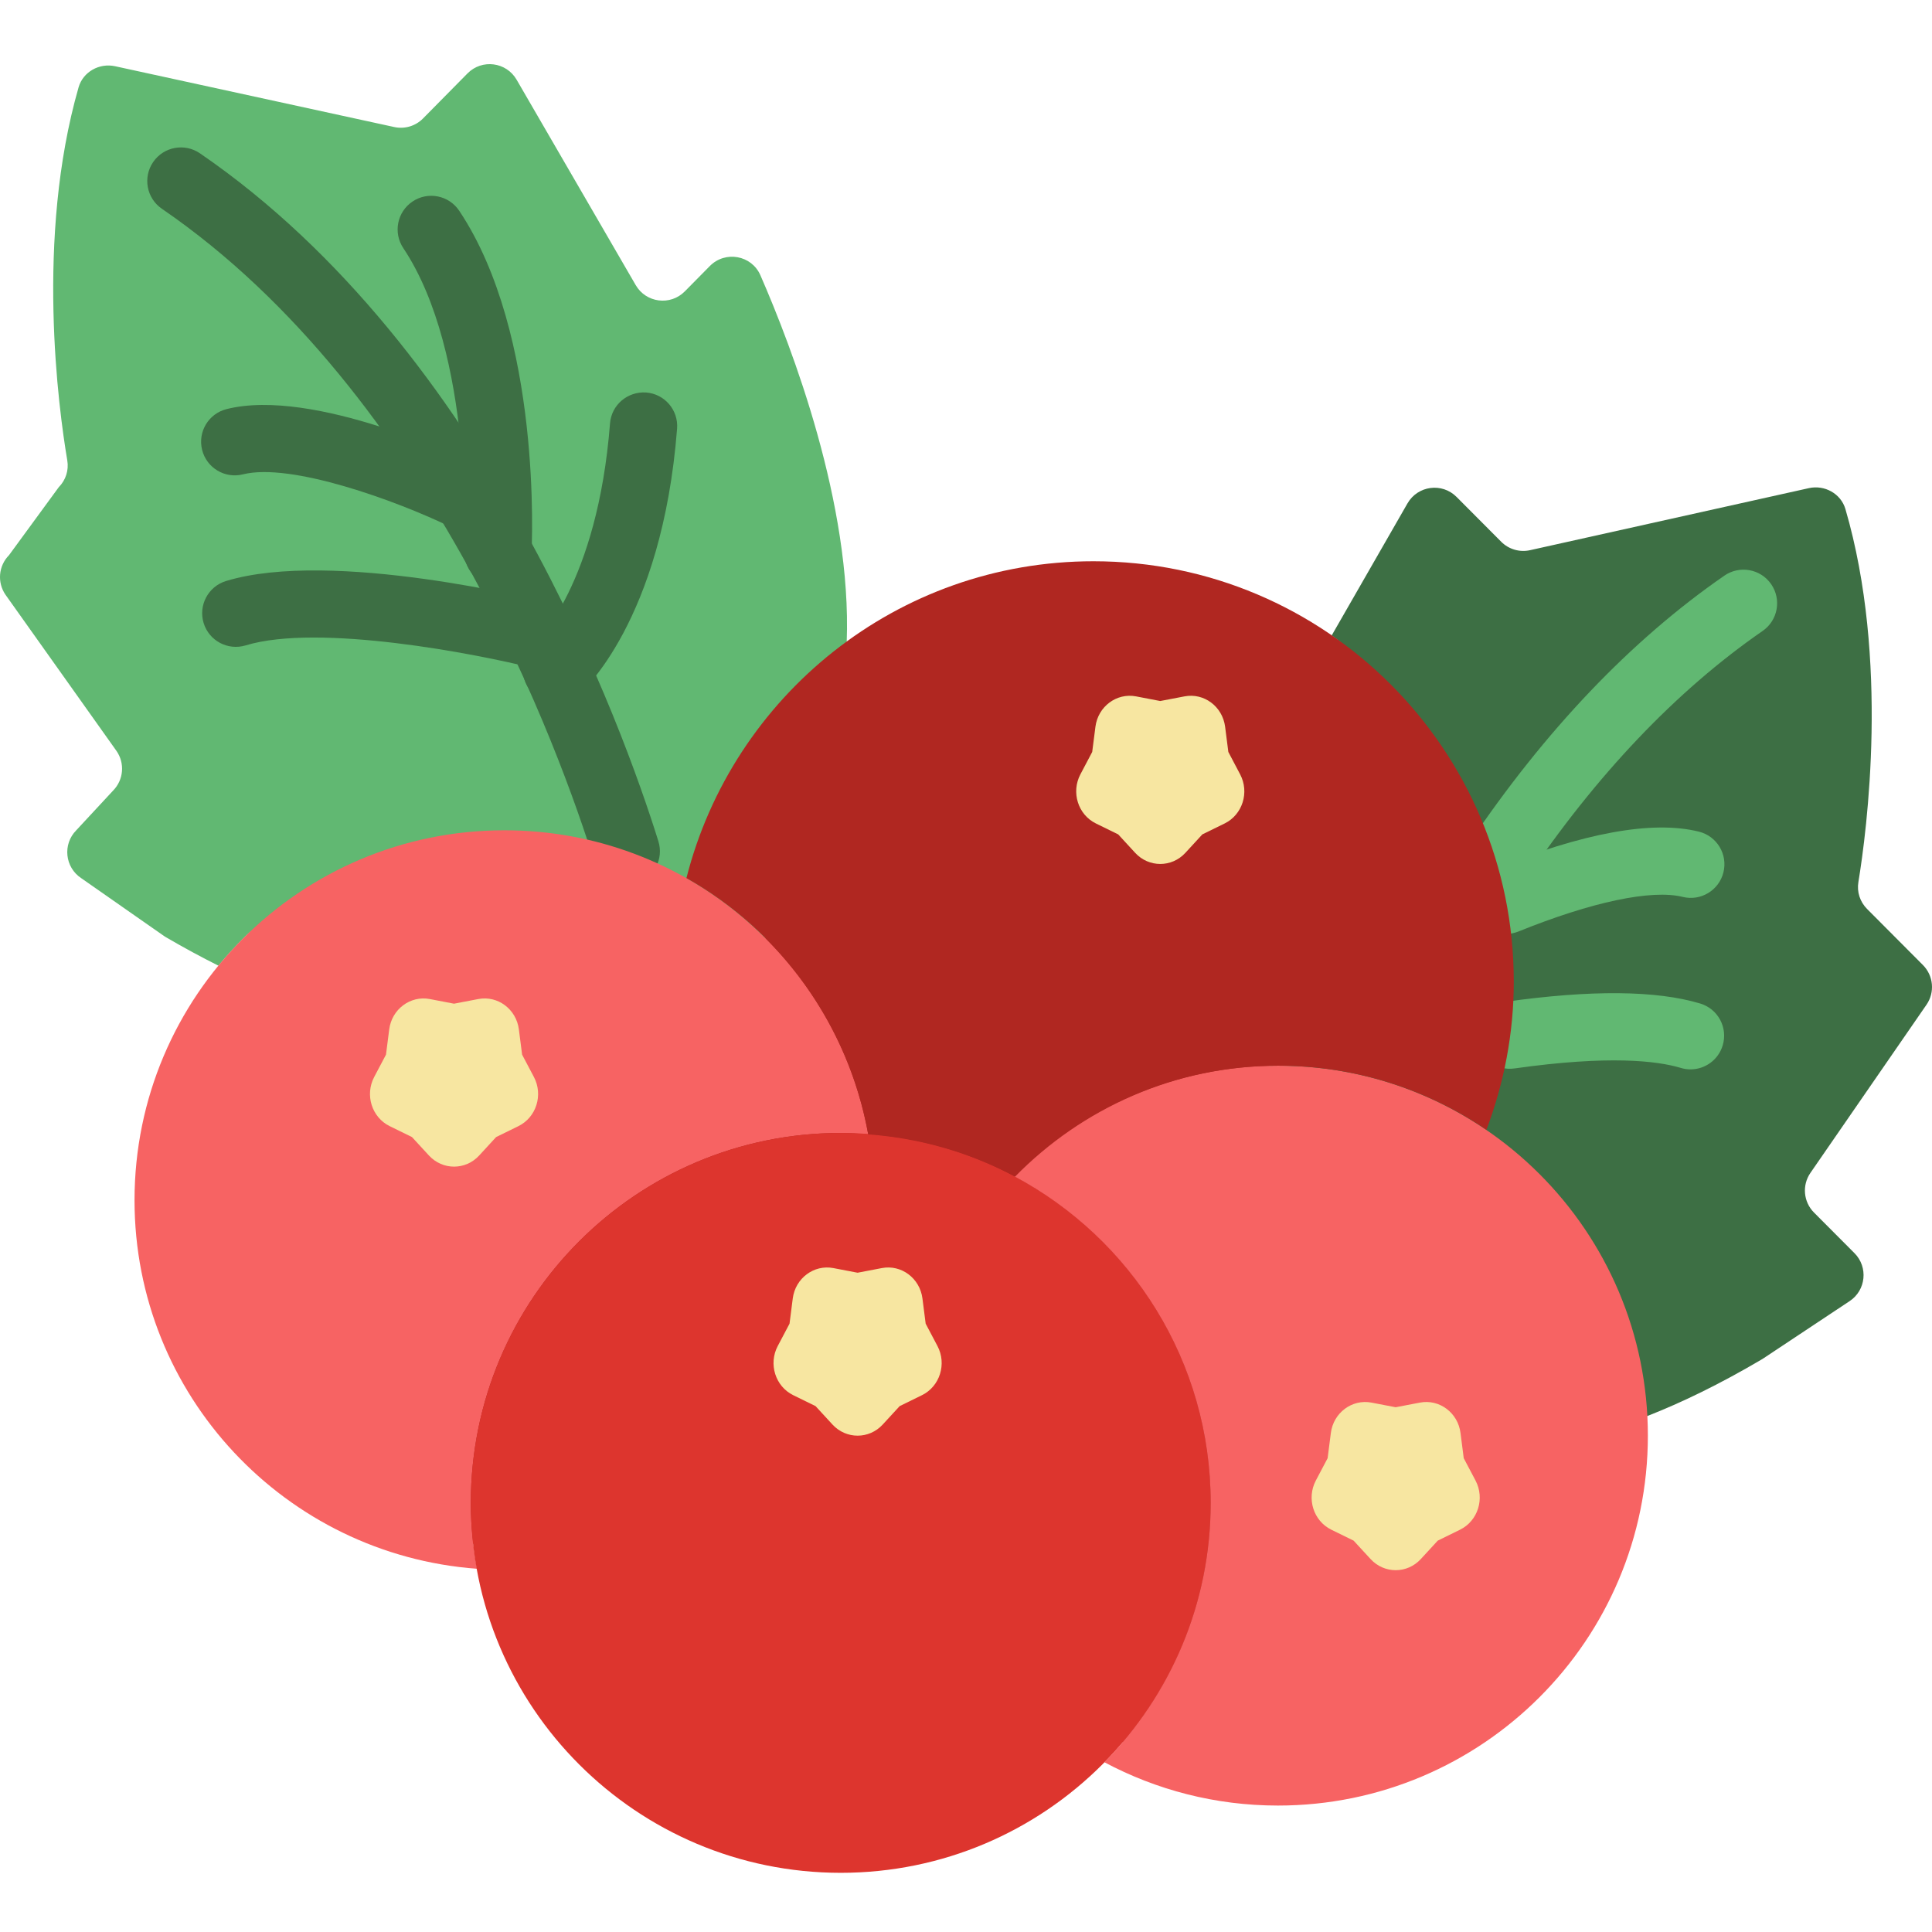 <svg height="511pt" viewBox="0 -16 512 511" width="511pt" xmlns="http://www.w3.org/2000/svg"><path d="m380.207 279.387c2.621 1.461 5.195 2.996 7.656 4.699 4.305-11.605 6.773-24.117 6.773-37.254 0-58.375-46.559-105.691-103.98-105.691-48.57 0-89.246 33.902-100.672 79.656.223.125.43.297.652.422-13.434-7.898-29.02-12.441-45.66-12.441-50.539.016-91.5 41.656-91.5 93.023 0 49.035 37.359 89.113 84.711 92.664 0-.012 0-.012 0-.02 7.691 43.457 44.996 76.469 89.969 76.469 25.559 0 48.645-10.68 65.246-27.852-.02.016-.027.035-.043.043 12.805 6.934 27.402 10.891 42.93 10.891 50.531 0 91.5-41.637 91.5-93.008 0-35.184-19.23-65.801-47.582-81.602zm0 0" fill="#b02721"/><path d="m510.539 249.762c2.258-3.27 1.863-7.688-.941-10.516l-14.805-14.863c-1.871-1.883-2.738-4.504-2.301-7.121 2.238-13.637 8.211-58.992-3.438-98.855-1.203-4.102-5.52-6.469-9.688-5.543l-73.883 16.441c-2.766.617-5.645-.23-7.641-2.227l-11.844-11.891c-3.84-3.859-10.293-3.004-13.004 1.723l-20.086 34.996c29.133 20.082-14.242 53.66-14.242 91.734 0 13.84-2.637 27.031-7.254 39.258 0 .027-.012.062-.02.09 24.492 16.746 103.402 44.32 105.039 75.816v.008c9.234-3.609 19.312-8.492 30.367-15.008.16-.098.328-.203.488-.301l22.887-15.195c4.34-2.879 4.957-9.012 1.285-12.703l-10.73-10.766c-2.809-2.816-3.211-7.234-.945-10.516zm0 0" fill="#3d6f44"/><path d="m44.055 231.922c4.797 2.797 9.387 5.266 13.832 7.496 2.176-2.656 4.5-5.18 6.953-7.594 30.301-29.902 93.488 30.816 130.918 51.922.102-.145.215-.277.324-.43 6.551-25.336 7.77-114.707 28.305-129.699 1.371-36.434-14.457-77.902-22.871-97.168-2.332-5.34-9.32-6.586-13.41-2.441l-6.625 6.711c-3.82 3.875-10.281 3.047-13.012-1.66l-31.566-54.445c-2.727-4.703-9.188-5.535-13.012-1.656l-11.789 11.941c-1.988 2.016-4.867 2.871-7.629 2.266l-73.973-16.113c-4.18-.91-8.484 1.477-9.672 5.578-11.469 39.918-5.301 85.246-3 98.871.445 2.621-.402 5.242-2.273 7.129l-13.172 18.004c-2.801 2.836-3.176 7.254-.902 10.516l29.387 41.355c2.27 3.262 1.895 7.68-.902 10.516l-9.758 10.516c-3.664 3.707-3.012 9.832 1.336 12.699l22.023 15.383c.16.109.328.215.488.305zm0 0" fill="#61b872"/><g fill="#3d6f44"><path d="m131.957 138.707c-.16 0-.32 0-.48-.008-4.91-.258-8.691-4.457-8.434-9.367.027-.516 2.496-52.117-16.164-80.078-2.738-4.09-1.633-9.625 2.457-12.359 4.082-2.734 9.625-1.641 12.363 2.461 21.977 32.902 19.27 88.57 19.145 90.922-.25 4.758-4.18 8.43-8.887 8.43zm0 0"/><path d="m143.277 160.766c-.723 0-1.453-.09-2.184-.266-14.562-3.664-56.613-11.883-75.996-5.965-4.707 1.426-9.688-1.211-11.133-5.926-1.434-4.707 1.215-9.688 5.926-11.133 28.094-8.562 83.223 5.145 85.559 5.73 4.777 1.203 7.664 6.043 6.473 10.82-1.027 4.047-4.664 6.738-8.645 6.738zm0 0"/><path d="m147.48 169.82c-2.512 0-5.008-1.059-6.781-3.117-3.172-3.719-2.762-9.289.902-12.496.488-.457 16.746-16 20.059-58.5.383-4.902 4.645-8.52 9.582-8.191 4.91.383 8.574 4.672 8.191 9.582-3.984 51.074-25.266 69.816-26.176 70.594-1.668 1.426-3.727 2.129-5.777 2.129zm0 0"/><path d="m123.492 124.129c-1.305 0-2.633-.285-3.887-.902-14.652-7.109-42.566-17.199-55.223-14.02-4.758 1.195-9.613-1.684-10.816-6.469-1.203-4.777 1.691-9.617 6.469-10.82 23.027-5.801 62.895 13.094 67.367 15.266 4.43 2.16 6.266 7.488 4.117 11.91-1.543 3.188-4.723 5.035-8.027 5.035zm0 0"/></g><path d="m396.578 221.066c-1.711 0-3.438-.492-4.961-1.516-4.082-2.746-5.172-8.289-2.426-12.371 20.223-30.078 43.027-54.008 67.785-71.129 4.055-2.797 9.602-1.789 12.398 2.258 2.797 4.043 1.793 9.598-2.254 12.395-22.922 15.855-44.172 38.199-63.137 66.422-1.719 2.559-4.535 3.941-7.406 3.941zm0 0" fill="#61b872"/><path d="m399.059 231.012c-3.531 0-6.863-2.102-8.273-5.57-1.844-4.562.367-9.758 4.922-11.602 23.855-9.652 42.199-12.996 54.508-9.949 4.777 1.18 7.699 6.008 6.512 10.785-1.176 4.777-6.023 7.691-10.781 6.516-8.254-2.043-24.117 1.309-43.555 9.172-1.098.434-2.227.648-3.332.648zm0 0" fill="#61b872"/><path d="m448.004 266.895c-.848 0-1.711-.125-2.578-.387-6.289-1.887-19.035-3.395-44.043.137-4.902.703-9.383-2.711-10.07-7.578-.688-4.875 2.699-9.383 7.574-10.07 22.656-3.199 40.043-3.055 51.684.445 4.715 1.418 7.387 6.383 5.961 11.105-1.156 3.852-4.695 6.348-8.527 6.348zm0 0" fill="#61b872"/><path d="m165.957 218.008c-3.797 0-7.316-2.449-8.504-6.266-8.777-28.168-43-123.906-114.547-172.914-4.066-2.781-5.098-8.332-2.316-12.387 2.781-4.066 8.34-5.09 12.387-2.316 76.289 52.258 112.285 152.762 121.5 182.316 1.473 4.695-1.156 9.695-5.855 11.156-.883.277-1.781.41-2.664.41zm0 0" fill="#3d6f44"/><path d="m124.773 381.781c0-54.141 43.895-98.035 98.035-98.035 2.449 0 4.855.188 7.273.367-8.246-45.801-48.215-80.578-96.395-80.578-54.145 0-98.035 43.895-98.035 98.035 0 51.691 40.023 93.934 90.762 97.668-1.027-5.676-1.641-11.484-1.641-17.457zm0 0" fill="#f76363"/><path d="m320.844 381.781c0 54.145-43.891 98.035-98.035 98.035-54.145 0-98.035-43.891-98.035-98.035s43.891-98.035 98.035-98.035c54.145 0 98.035 43.891 98.035 98.035zm0 0" fill="#dd352e"/><path d="m338.668 265.922c-27.359 0-52.074 11.23-69.863 29.305 30.953 16.484 52.039 49.043 52.039 86.555 0 26.781-10.766 51.031-28.172 68.73 13.723 7.309 29.367 11.48 45.996 11.48 54.141 0 98.035-43.895 98.035-98.035 0-54.145-43.895-98.035-98.035-98.035zm0 0" fill="#f76363"/><path d="m289.773 132.238c-52.035 0-95.617 35.738-107.863 83.969 24.926 14.074 42.914 38.77 48.18 67.914 13.984 1.031 27.164 4.918 38.902 11.203 17.754-18.102 42.414-29.402 69.793-29.402 20.441 0 39.418 6.273 55.129 16.988 4.617-12.23 7.254-25.43 7.254-39.27.012-61.52-49.871-111.402-111.395-111.402zm0 0" fill="#b02721"/><path d="m120.316 249.488 6.438-1.23c5.16-.988 10.07 2.684 10.754 8.047l.855 6.684 3.129 5.926c2.504 4.754.633 10.695-4.109 13.023l-5.906 2.895-4.5 4.895c-3.609 3.922-9.68 3.922-13.297 0l-4.504-4.895-5.906-2.895c-4.742-2.328-6.613-8.27-4.109-13.023l3.129-5.926.855-6.684c.684-5.355 5.598-9.027 10.758-8.047zm0 0" fill="#f7e6a1"/><path d="m307.477 169.277 6.434-1.23c5.16-.988 10.07 2.684 10.758 8.047l.855 6.684 3.125 5.93c2.508 4.75.633 10.695-4.105 13.02l-5.91 2.895-4.5 4.895c-3.609 3.922-9.68 3.922-13.297 0l-4.5-4.895-5.91-2.895c-4.742-2.324-6.613-8.27-4.109-13.02l3.129-5.93.855-6.684c.688-5.355 5.598-9.027 10.758-8.047zm0 0" fill="#f7e6a1"/><path d="m369.859 356.434 6.438-1.23c5.16-.988 10.07 2.684 10.754 8.051l.855 6.684 3.129 5.926c2.504 4.75.633 10.695-4.109 13.02l-5.906 2.898-4.5 4.891c-3.609 3.922-9.68 3.922-13.297 0l-4.504-4.891-5.906-2.898c-4.742-2.324-6.613-8.27-4.109-13.02l3.129-5.926.855-6.684c.684-5.359 5.598-9.031 10.758-8.051zm0 0" fill="#f7e6a1"/><path d="m227.266 320.785 6.434-1.23c5.16-.988 10.07 2.684 10.758 8.047l.855 6.688 3.129 5.926c2.504 4.75.633 10.695-4.109 13.02l-5.91 2.898-4.5 4.891c-3.609 3.922-9.68 3.922-13.297 0l-4.5-4.891-5.91-2.898c-4.742-2.324-6.613-8.27-4.109-13.02l3.129-5.926.855-6.688c.688-5.355 5.598-9.027 10.758-8.047zm0 0" fill="#f7e6a1"/></svg>